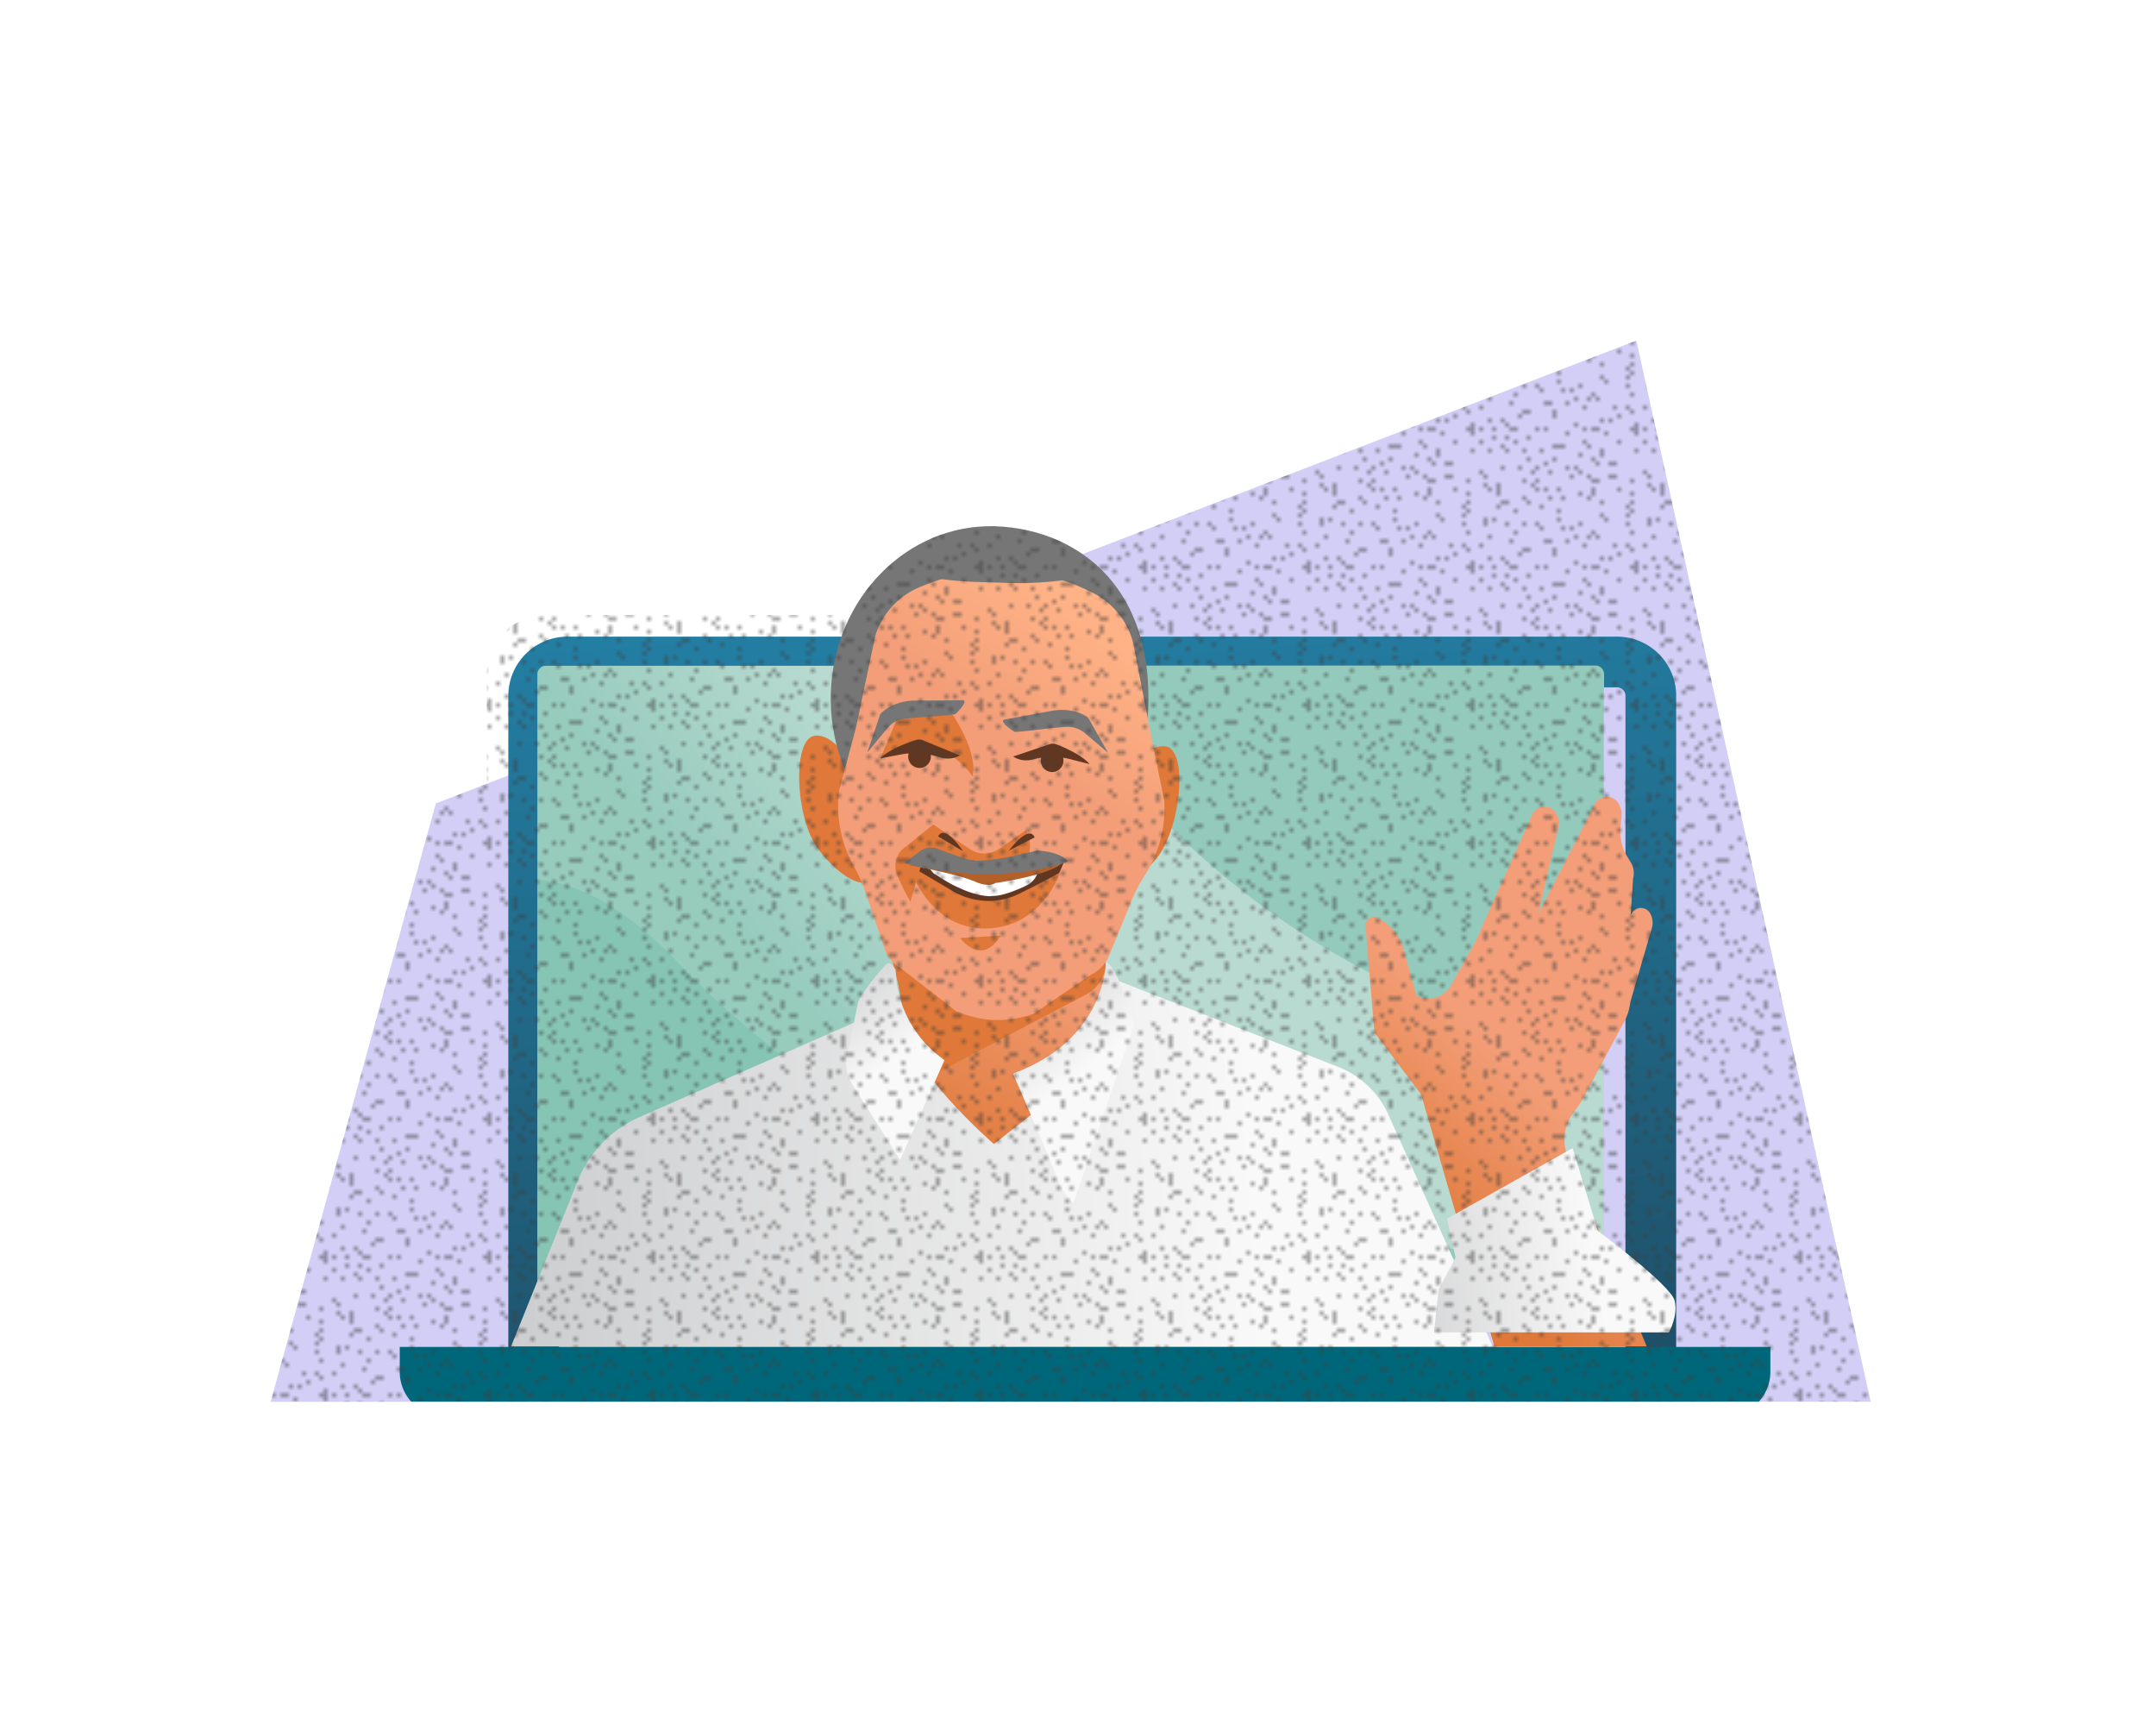 <svg xmlns="http://www.w3.org/2000/svg" viewBox="0 0 150 120" aria-hidden="true"><style></style><defs><linearGradient id="spot-indeed-welcome-6_svg__spot-indeed-welcome-6__paint0_linear" x1="74.491" x2="79.777" y1="40.378" y2="106.948" gradientUnits="userSpaceOnUse"><stop stop-color="#237EA3"></stop><stop offset="1" stop-color="#1D465C"></stop></linearGradient><linearGradient id="spot-indeed-welcome-6_svg__spot-indeed-welcome-6__paint1_linear" x1="74.491" x2="79.777" y1="40.378" y2="106.948" gradientUnits="userSpaceOnUse"><stop stop-color="#237EA3"></stop><stop offset="1" stop-color="#1D465C"></stop></linearGradient><linearGradient id="spot-indeed-welcome-6_svg__spot-indeed-welcome-6__paint2_linear" x1="74.493" x2="94.774" y1="94.856" y2="78.027" gradientUnits="userSpaceOnUse"><stop offset="0.062" stop-color="#75BDAA"></stop><stop offset="0.651" stop-color="#B9DAD0"></stop></linearGradient><linearGradient id="spot-indeed-welcome-6_svg__spot-indeed-welcome-6__paint3_linear" x1="98.845" x2="20.381" y1="91.779" y2="95.708" gradientUnits="userSpaceOnUse"><stop offset="0.152" stop-color="#F9F9F9"></stop><stop offset="1" stop-color="#C0C1C3"></stop></linearGradient><linearGradient id="spot-indeed-welcome-6_svg__spot-indeed-welcome-6__paint4_linear" x1="89.627" x2="142.3" y1="114.799" y2="55.172" gradientUnits="userSpaceOnUse"><stop offset="0.348" stop-color="#DF7838"></stop><stop offset="0.518" stop-color="#F39E78"></stop></linearGradient><linearGradient id="spot-indeed-welcome-6_svg__spot-indeed-welcome-6__paint5_linear" x1="57.53" x2="77.728" y1="89.569" y2="50.137" gradientUnits="userSpaceOnUse"><stop offset="0.264" stop-color="#DF7838"></stop><stop offset="0.624" stop-color="#F39E78"></stop></linearGradient><linearGradient id="spot-indeed-welcome-6_svg__spot-indeed-welcome-6__paint6_linear" x1="63.463" x2="86.567" y1="75.545" y2="44.773" gradientUnits="userSpaceOnUse"><stop offset="0.614" stop-color="#F39E78"></stop><stop offset="0.867" stop-color="#FFB286"></stop></linearGradient><linearGradient id="spot-indeed-welcome-6_svg__spot-indeed-welcome-6__paint7_linear" x1="114.665" x2="89.968" y1="86.266" y2="90.493" gradientUnits="userSpaceOnUse"><stop offset="0.152" stop-color="#F9F9F9"></stop><stop offset="1" stop-color="#C0C1C3"></stop></linearGradient><linearGradient id="spot-indeed-welcome-6_svg__spot-indeed-welcome-6__paint8_linear" x1="77.961" x2="69.393" y1="75.288" y2="64.09" gradientUnits="userSpaceOnUse"><stop offset="0.152" stop-color="#F9F9F9"></stop><stop offset="1" stop-color="#C0C1C3"></stop></linearGradient><linearGradient id="spot-indeed-welcome-6_svg__spot-indeed-welcome-6__paint9_linear" x1="64.931" x2="57.904" y1="73.827" y2="64.731" gradientUnits="userSpaceOnUse"><stop offset="0.152" stop-color="#F9F9F9"></stop><stop offset="1" stop-color="#C0C1C3"></stop></linearGradient><filter id="spot-indeed-welcome-6_svg__spot-indeed-welcome-6__filter0_di" width="82.25" height="56.186" x="33.866" y="42.789" color-interpolation-filters="sRGB" filterUnits="userSpaceOnUse"><feFlood flood-opacity="0" result="BackgroundImageFix"></feFlood><feColorMatrix in="SourceAlpha" values="0 0 0 0 0 0 0 0 0 0 0 0 0 0 0 0 0 0 127 0"></feColorMatrix><feOffset dx="0.5" dy="0.5"></feOffset><feGaussianBlur stdDeviation="0.25"></feGaussianBlur><feColorMatrix values="0 0 0 0 0 0 0 0 0 0 0 0 0 0 0 0 0 0 0.3 0"></feColorMatrix><feBlend in2="BackgroundImageFix" result="effect1_dropShadow"></feBlend><feBlend in="SourceGraphic" in2="effect1_dropShadow" result="shape"></feBlend><feColorMatrix in="SourceAlpha" result="hardAlpha" values="0 0 0 0 0 0 0 0 0 0 0 0 0 0 0 0 0 0 127 0"></feColorMatrix><feOffset dx="1" dy="1"></feOffset><feGaussianBlur stdDeviation="0.5"></feGaussianBlur><feComposite in2="hardAlpha" k2="-1" k3="1" operator="arithmetic"></feComposite><feColorMatrix values="0 0 0 0 0 0 0 0 0 0 0 0 0 0 0 0 0 0 0.3 0"></feColorMatrix><feBlend in2="shape" result="effect2_innerShadow"></feBlend></filter><filter id="spot-indeed-welcome-6_svg__spot-indeed-welcome-6__filter1_d" width="70.292" height="27.923" x="34.555" y="66.746" color-interpolation-filters="sRGB" filterUnits="userSpaceOnUse"><feFlood flood-opacity="0" result="BackgroundImageFix"></feFlood><feColorMatrix in="SourceAlpha" values="0 0 0 0 0 0 0 0 0 0 0 0 0 0 0 0 0 0 127 0"></feColorMatrix><feOffset dx="1" dy="1"></feOffset><feGaussianBlur stdDeviation="0.5"></feGaussianBlur><feColorMatrix values="0 0 0 0 0 0 0 0 0 0 0 0 0 0 0 0 0 0 0.3 0"></feColorMatrix><feBlend in2="BackgroundImageFix" result="effect1_dropShadow"></feBlend><feBlend in="SourceGraphic" in2="effect1_dropShadow" result="shape"></feBlend></filter><filter id="spot-indeed-welcome-6_svg__spot-indeed-welcome-6__filter2_d" width="21.974" height="40.244" x="94.004" y="54.422" color-interpolation-filters="sRGB" filterUnits="userSpaceOnUse"><feFlood flood-opacity="0" result="BackgroundImageFix"></feFlood><feColorMatrix in="SourceAlpha" values="0 0 0 0 0 0 0 0 0 0 0 0 0 0 0 0 0 0 127 0"></feColorMatrix><feOffset dx="1" dy="1"></feOffset><feGaussianBlur stdDeviation="0.5"></feGaussianBlur><feColorMatrix values="0 0 0 0 0 0 0 0 0 0 0 0 0 0 0 0 0 0 0.3 0"></feColorMatrix><feBlend in2="BackgroundImageFix" result="effect1_dropShadow"></feBlend><feBlend in="SourceGraphic" in2="effect1_dropShadow" result="shape"></feBlend></filter><filter id="spot-indeed-welcome-6_svg__spot-indeed-welcome-6__filter3_d" width="24.707" height="33.394" x="57.311" y="38.563" color-interpolation-filters="sRGB" filterUnits="userSpaceOnUse"><feFlood flood-opacity="0" result="BackgroundImageFix"></feFlood><feColorMatrix in="SourceAlpha" values="0 0 0 0 0 0 0 0 0 0 0 0 0 0 0 0 0 0 127 0"></feColorMatrix><feOffset dx="1" dy="1"></feOffset><feGaussianBlur stdDeviation="0.5"></feGaussianBlur><feColorMatrix values="0 0 0 0 0 0 0 0 0 0 0 0 0 0 0 0 0 0 0.3 0"></feColorMatrix><feBlend in2="BackgroundImageFix" result="effect1_dropShadow"></feBlend><feBlend in="SourceGraphic" in2="effect1_dropShadow" result="shape"></feBlend></filter><filter id="spot-indeed-welcome-6_svg__spot-indeed-welcome-6__filter4_di" width="96.36" height="5.821" x="26.811" y="92.7" color-interpolation-filters="sRGB" filterUnits="userSpaceOnUse"><feFlood flood-opacity="0" result="BackgroundImageFix"></feFlood><feColorMatrix in="SourceAlpha" values="0 0 0 0 0 0 0 0 0 0 0 0 0 0 0 0 0 0 127 0"></feColorMatrix><feOffset dx="0.5" dy="0.5"></feOffset><feGaussianBlur stdDeviation="0.25"></feGaussianBlur><feColorMatrix values="0 0 0 0 0 0 0 0 0 0 0 0 0 0 0 0 0 0 0.3 0"></feColorMatrix><feBlend in2="BackgroundImageFix" result="effect1_dropShadow"></feBlend><feBlend in="SourceGraphic" in2="effect1_dropShadow" result="shape"></feBlend><feColorMatrix in="SourceAlpha" result="hardAlpha" values="0 0 0 0 0 0 0 0 0 0 0 0 0 0 0 0 0 0 127 0"></feColorMatrix><feOffset dx="0.5" dy="0.5"></feOffset><feGaussianBlur stdDeviation="0.25"></feGaussianBlur><feComposite in2="hardAlpha" k2="-1" k3="1" operator="arithmetic"></feComposite><feColorMatrix values="0 0 0 0 0 0 0 0 0 0 0 0 0 0 0 0 0 0 0.3 0"></feColorMatrix><feBlend in2="shape" result="effect2_innerShadow"></feBlend></filter><filter id="spot-indeed-welcome-6_svg__spot-indeed-welcome-6__filter5_d" width="116.555" height="96.693" x="16.519" y="12" color-interpolation-filters="sRGB" filterUnits="userSpaceOnUse"><feFlood flood-opacity="0" result="BackgroundImageFix"></feFlood><feColorMatrix in="SourceAlpha" values="0 0 0 0 0 0 0 0 0 0 0 0 0 0 0 0 0 0 127 0"></feColorMatrix><feOffset dy="0.481"></feOffset><feGaussianBlur stdDeviation="0.241"></feGaussianBlur><feColorMatrix values="0 0 0 0 0 0 0 0 0 0 0 0 0 0 0 0 0 0 0.25 0"></feColorMatrix><feBlend in2="BackgroundImageFix" result="effect1_dropShadow"></feBlend><feBlend in="SourceGraphic" in2="effect1_dropShadow" result="shape"></feBlend></filter><clipPath id="spot-indeed-welcome-6_svg__spot-indeed-welcome-6__svgClip"><path xmlns="http://www.w3.org/2000/svg" fill="#767676" d="M30.323 55.888l3.544-1.366v-7.617a4.115 4.115 0 014.115-4.116h21.209c1.955-3.792 5.754-6.31 10.044-6.179 2.111.065 4.266.678 6.08 1.935l38.532-14.854 16.305 73.823h-10.881a3.147 3.147 0 01-.19.006H29.903a2.99 2.99 0 01-.19-.006H18.832l11.491-41.626zm3.661 42.087v-.453.453z"></path></clipPath><pattern id="spot-indeed-welcome-6_svg__spot-indeed-welcome-6__texture" width="38" height="32" x="0" y="0" patternTransform="scale(.3)" patternUnits="userSpaceOnUse"><path d="M10 0h1v1h-1V0zm8 0h1v1h-1V0zm15 0h1v1h-1V0zm10 1h1v1h-1V1zm27 0h1v1h-1V1zM6 1h1v1H6V1zm23 0h1v1h-1V1zm2 0h1v1h-1V1zm25 0h1v1h-1V1zm19 0h1v1h-1V1zM3 1h1v1H3V1zm4 1h1v1H7V2zm16 0h1v1h-1V2zm14 0h1v1h-1V2zm8 0h1v1h-1V2zm8 0h1v1h-1V2zm5 0h1v1h-1V2zm10 0h1v1h-1V2zM1 3h1v1H1V3zm3 0h1v1H4V3zm4 0h2v1H8V3zm6 0h1v1h-1V3zm2 0h1v1h-1V3zm9 0h1v1h-1V3zm2 0h2v1h-2V3zm9 0h2v1h-2V3zm6 1h1v1h-1V4zm8 0h1v1h-1V4zm11 0h1v1h-1V4zm4 0h1v1h-1V4zM21 4h1v1h-1V4zm9 0h1v1h-1V4zm7 0h1v1h-1V4zm9 0h1v1h-1V4zm13 1h1v1h-1V5zm11 0h1v1h-1V5zm4 0h1v1h-1V5zM4 5h1v1H4V5zm3 0h1v1H7V5zm5 0h1v1h-1V5zm28 0h1v1h-1V5zm15 1h2v1h-2V6zm10 0h1v1h-1V6zm10 0h1v1h-1V6zM1 6h1v1H1V6zm8 0h1v1H9V6zm16 0h1v1h-1V6zm8 0h1v1h-1V6zm12 0h1v1h-1V6zm2 1h1v1h-1V7zm3 0h1v1h-1V7zm2 0h1v2h-1V7zm3 0h1v1h-1V7zm4 0h1v1h-1V7zM6 7h1v1H6V7zm12 0h1v1h-1V7zm1 0h2v1h-2V7zm7 0h1v1h-1V7zm3 1h1v2h-1V8zm38 0h1v1h-1V8zm7 0h1v1h-1V8zM3 8h1v1H3V8zm4 0h1v1H7V8zm4 0h1v1h-1V8zm4 0h1v1h-1V8zm9 1h1v1h-1V9zm24 0h1v1h-1V9zm3 0h1v1h-1V9zm2 0h1v1h-1V9zm2 0h1v1h-1V9zm13 0h1v1h-1V9zm2 0h1v1h-1V9zm5 1h1v1h-1v-1zm-57 0h1v1h-1v-1zm9 0h1v1h-1v-1zm39 0h1v1h-1v-1zm5 0h2v1h-2v-1zm6 0h2v1h-2v-1zm-65 0h1v1h-1v-1zm4 1h1v1h-1v-1zm12 0h1v1h-1v-1zm3 0h1v1h-1v-1zm1 0h1v1h-1v-1zm9 0h1v1h-1v-1zm3 0h1v1h-1v-1zm2 0h1v1h-1v-1zm12 1h1v2h-1v-2zm5-1h1v1h-1v-1zM6 12h1v1H6v-1zm4 0h1v1h-1v-1zm4 0h1v1h-1v-1zm7 0h1v1h-1v-1zm2 0h1v1h-1v-1zm31 0h1v1h-1v-1zm12 0h1v1h-1v-1zm11 1h1v1h-1v-1zM1 13h1v1H1v-1zm12 0h1v1h-1v-1zm4 0h1v1h-1v-1zm7 0h1v1h-1v-1zm19 0h1v1h-1v-1zm19 0h1v1h-1v-1zm8 1h1v1h-1v-1zM2 14h1v1H2v-1zm20 0h1v1h-1v-1zm4 0h1v1h-1v-1zm5 0h2v1h-2v-1zm10 0h1v1h-1v-1zm-2-2h1v1h-1v-1zm7 2h1v1h-1v-1zm3 0h1v1h-1v-1zm1 1h2v1h-2v-1zm19 0h1v1h-1v-1zm-58 0h1v1h-1v-1zm3 0h1v1h-1v-1zm13 0h2v1h-2v-1zm9 0h1v1h-1v-1zm1-7h1v1h-1V8zm7 7h1v1h-1v-1zm10 1h1v2h-1v-2zm6 0h1v2h-1v-2zm5-1h2v1h-2v-1zm8 1h1v1h-1v-1zM5 16h1v2H5v-2zm8 0h1v1h-1v-1zm35 1h1v2h-1v-2zm4-1h1v1h-1v-1zm4 0h1v1h-1v-1zM2 16h1v1H2v-1zm17 1h1v1h-1v-1zm8 0h1v2h-1v-2zm6 0h1v1h-1v-1zm28 0h2v1h-2v-1zM3 17h1v1H3v-1zm11 0h1v1h-1v-1zm2 0h1v1h-1v-1zm8 1h1v1h-1v-1zm12 0h1v1h-1v-1zm13 0h1v1h-1v-1zm17 0h1v1h-1v-1zm2 0h2v1h-2v-1zm8 0h2v1h-2v-1zM5 18h1v1H5v-1zm6 1h1v1h-1v-1zm15 0h1v1h-1v-1zm32 0h1v1h-1v-1zm2 0h1v1h-1v-1zm13 0h1v1h-1v-1zm-56 0h1v1h-1v-1zm3 0h1v1h-1v-1zm9 1h1v1h-1v-1zm7 0h1v1h-1v-1zm6 0h1v1h-1v-1zm20 0h1v1h-1v-1zm3 0h1v1h-1v-1zm11 0h1v1h-1v-1zM6 20h2v1H6v-1zm6 0h1v1h-1v-1zm23 1h1v1h-1v-1zm11 0h1v1h-1v-1zm7 0h1v1h-1v-1zm11 0h1v1h-1v-1zm7 0h1v1h-1v-1zM5 21h1v1H5v-1zm10 0h1v1h-1v-1zm4 1h1v1h-1v-1zm17 0h1v1h-1v-1zm3 0h1v1h-1v-1zm3 0h1v1h-1v-1zm34 0h1v1h-1v-1zM9 22h1v1H9v-1zm43 0h1v1h-1v-1zm8 0h1v1h-1v-1zm1 1h1v1h-1v-1zm3 0h1v1h-1v-1zm4 0h1v1h-1v-1zM2 24h1v2H2v-2zm27-1h1v1h-1v-1zm6 0h1v1h-1v-1zm5 0h2v1h-2v-1zm6 0h1v1h-1v-1zm11 0h1v1h-1v-1zm15 1h1v1h-1v-1zM4 24h1v1H4v-1zm15 0h1v1h-1v-1zm11 0h1v1h-1v-1zm9 0h1v1h-1v-1zm29 0h1v1h-1v-1zM7 25h1v1H7v-1zm4 0h1v1h-1v-1zm3 0h1v1h-1v-1zm10 0h1v1h-1v-1zm11 0h1v1h-1v-1zm8 1h1v2h-1v-2zm18-1h2v1h-2v-1zm9 0h1v1h-1v-1zm5 0h1v1h-1v-1zm2 1h1v1h-1v-1zm-62 0h1v1h-1v-1zm5 0h1v1h-1v-1zm2 0h1v1h-1v-1zm24 0h1v1h-1v-1zm12 0h1v1h-1v-1zm3 0h1v1h-1v-1zm7 1h1v1h-1v-1zm3 0h1v1h-1v-1zM9 27h1v1H9v-1zm18 0h1v1h-1v-1zm9 0h1v1h-1v-1zm3 0h2v1h-2v-1zm10 0h1v1h-1v-1zm3 1h1v1h-1v-1zm5 0h1v1h-1v-1zm12 0h1v1h-1v-1zm7 0h2v1h-2v-1zM3 28h1v1H3v-1zm20 0h1v1h-1v-1zm3 0h1v1h-1v-1zm2 0h1v1h-1v-1zm19 1h1v1h-1v-1zm13 0h1v1h-1v-1zm1 0h1v1h-1v-1zm10 0h1v1h-1v-1zM8 29h1v1H8v-1zm8 0h2v1h-2v-1zm5 0h1v1h-1v-1zm4 1h1v1h-1v-1zm7 0h1v1h-1v-1zm3 0h1v1h-1v-1zm3 0h1v1h-1v-1zm3 0h1v1h-1v-1zm4 1h1v2h-1v-2zm8 0h1v2h-1v-2zm2-1h1v1h-1v-1zm14 0h1v1h-1v-1zM1 30h1v1H1v-1zm10 1h1v1h-1v-1z" fill-rule="evenodd" clip-rule="evenodd" fill="#404040"></path><path d="M11 31h2v1h-2v-1zm7 0h1v1h-1v-1zm18 0h1v1h-1v-1zm6 0h1v1h-1v-1zm5 0h1v1h-1v-1zm12 1h1v1h-1v-1zm4 0h1v1h-1v-1z" fill-rule="evenodd" clip-rule="evenodd" fill="#404040"></path><path d="M63 32h2v1h-2v-1zm9 0h1v1h-1v-1zm5 0h1v1h-1v-1zM8 33h1v2H8v-2zm11-1h1v1h-1v-1zm23 0h1v1h-1v-1zm31 1h1v1h-1v-1zm-49 0h1v1h-1v-1zm6 0h1v1h-1v-1zm13 0h1v1h-1v-1zm6 0h1v1h-1v-1zm4 0h1v1h-1v-1zm18 0h1v1h-1v-1zm-46 1h1v2h-1v-2zm10 0h1v1h-1v-1zm15 0h1v1h-1v-1zm12 0h1v1h-1v-1zm-52 0h1v1h-1v-1zm4 1h1v2h-1v-2zm17-1h1v1h-1v-1zm8 0h1v1h-1v-1zm12 0h1v1h-1v-1zm6 1h1v2h-1v-2zm4-1h1v1h-1v-1zm8 1h1v2h-1v-2zm3 0h1v1h-1v-1zm4 0h1v1h-1v-1zm-64 0h1v1h-1v-1zm10 0h1v1h-1v-1zm2 0h1v1h-1v-1zm40 1h1v1h-1v-1zm-19 0h1v1h-1v-1zm4 0h1v1h-1v-1zm3 0h1v1h-1v-1zm14 0h1v1h-1v-1zm8 0h1v1h-1v-1zM2 37h1v1H2v-1zm31 0h1v1h-1v-1zm2 0h1v1h-1v-1zm4 0h1v1h-1v-1zm25 0h1v1h-1v-1zm7 0h1v1h-1v-1zM5 37h1v1H5v-1zm6 0h1v1h-1v-1zm4 2h1v2h-1v-2zm30-1h1v1h-1v-1zm6 0h2v1h-2v-1zm12 0h1v1h-1v-1zm4 0h1v1h-1v-1zm5 0h1v1h-1v-1zm4 0h1v1h-1v-1zM7 38h1v1H7v-1zm6 1h1v1h-1v-1zm5 0h1v1h-1v-1zm4 0h1v1h-1v-1zm4 0h1v1h-1v-1zm5 0h1v1h-1v-1zm1 0h1v1h-1v-1zm18 1h1v2h-1v-2zm8-1h2v1h-2v-1zm-30 1h1v1h-1v-1zm10 0h1v1h-1v-1zm1 0h1v1h-1v-1zm3 0h1v1h-1v-1zm12 0h1v1h-1v-1zm2 0h1v1h-1v-1zm12 1h1v1h-1v-1zm-58 0h1v1h-1v-1zm15 0h1v1h-1v-1zm7 0h1v1h-1v-1zm2 0h1v1h-1v-1zm4 0h1v1h-1v-1zm15 0h1v1h-1v-1zm2 0h1v1h-1v-1zM2 42h1v1H2v-1zm11 0h1v1h-1v-1zm7 1h1v2h-1v-2zm2-1h1v1h-1v-1zm8 0h1v1h-1v-1zm3 0h1v1h-1v-1zm14 0h1v1h-1v-1zm9 0h1v1h-1v-1zm10 0h1v1h-1v-1zm5 1h1v1h-1v-1zm3 0h1v1h-1v-1zM4 43h1v1H4v-1zm19 0h1v1h-1v-1zm11 0h1v1h-1v-1zm4 0h1v1h-1v-1zm2 0h1v1h-1v-1zm18 1h1v1h-1v-1zm2 0h2v1h-2v-1zm7 0h1v1h-1v-1zm6 0h1v1h-1v-1zM8 44h1v1H8v-1zm4 0h3v1h-3v-1zm6 0h1v1h-1v-1zm10 1h1v1h-1v-1zm9 0h1v1h-1v-1zm10 0h1v2h-1v-2zm2 0h1v1h-1v-1zm6 0h1v1h-1v-1zm22 0h1v1h-1v-1zM1 45h1v1H1v-1z" fill-rule="evenodd" clip-rule="evenodd" fill="#404040"></path><path d="M28 45h1v1h-1v-1zm29 0h1v1h-1v-1zm2 1h1v1h-1v-1zm-43 0h2v1h-2v-1zm4 0h1v1h-1v-1zm3 0h1v1h-1v-1zm11 0h1v1h-1v-1zm7 1h1v2h-1v-2zm1 0h2v2h-1v-1h-1v-1zm20-1h1v1h-1v-1zm5 1h1v1h-1v-1zm6 0h2v2h-1v-1h-1v-1zM4 47h1v1H4v-1zm22 0h1v1h-1v-1zm11 0h2v1h-2v-1zm11 0h1v1h-1v-1zm3 0h1v1h-1v-1zm12 1h1v1h-1v-1zm3 0h1v1h-1v-1zM6 48h1v1H6v-1zm3 0h2v1H9v-1zm10 0h1v1h-1v-1zm11 0h1v1h-1v-1zm1 1h1v1h-1v-1zm6 0h1v1h-1v-1zm14 0h1v2h-1v-2zm4 0h1v1h-1v-1zM3 49h1v1H3v-1zm5 0h1v1H8v-1zm5 0h1v1h-1v-1zm4 0h1v1h-1v-1zm4 0h1v1h-1v-1zm23 1h1v1h-1v-1zm10 0h1v1h-1v-1zm13 0h1v1h-1v-1zm3 0h1v1h-1v-1zm-60 0h1v1h-1v-1zm19 1h1v2h-1v-2zm9-1h1v1h-1v-1zm14 0h1v1h-1v-1zm17 1h1v1h-1v-1zm-49 1h1v2h-1v-2zm8-1h1v1h-1v-1zm6 0h1v1h-1v-1zm7 0h1v1h-1v-1zm7 0h1v1h-1v-1zm9 1h1v2h-1v-2zm6-1h1v1h-1v-1zM8 52h1v1H8v-1zm15 0h1v1h-1v-1zm17 0h1v1h-1v-1zm4 0h1v1h-1v-1zm16 0h1v1h-1v-1zm13 0h1v1h-1v-1zm4 1h1v1h-1v-1zM2 53h1v1H2v-1zm3 0h1v1H5v-1zm4 0h1v1H9v-1zm6 0h1v1h-1v-1zm16 0h1v1h-1v-1zm8 0h1v1h-1v-1zm8 0h1v1h-1v-1zm11 1h1v1h-1v-1zm16 0h1v1h-1v-1zM6 54h1v1H6v-1zm10 0h1v1h-1v-1zm21 0h1v1h-1v-1zm8 0h1v1h-1v-1zm20 0h1v1h-1v-1zM8 55h1v1H8v-1zm3 2h1v1h-1v-1zm1-2h1v1h-1v-1zm9 0h1v1h-1v-1zm8 0h1v1h-1v-1zm3 0h1v2h-1v-2zm2 0h1v1h-1v-1zm20 0h1v2h-1v-2zM4 55h1v1H4v-1zm11 0h1v1h-1v-1zm29 0h1v1h-1v-1zm31 1h1v2h-1v-2zM3 56h1v1H3v-1zm-1 2h1v1H2v-1zm3-2h1v1H5v-1zm2 2h1v1H7v-1zm0-2h1v1H7v-1zm12 0h1v1h-1v-1zm2 0h1v1h-1v-1zm6 0h1v1h-1v-1zm3 1h1v1h-1v-1zm9 0h2v1h-2v-1zm4 0h1v1h-1v-1zm8 0h1v1h-1v-1zm3 0h1v1h-1v-1zm19 0h1v1h-1v-1zm-57 1h1v1h-1v-1zm6 0h1v1h-1v-1zm26 0h1v1h-1v-1zm15 0h1v1h-1v-1zm2 0h1v1h-1v-1zm-48 0h1v1h-1v-1zm17 0h1v1h-1v-1zm10 0h1v1h-1v-1zm6 1h1v1h-1v-1zm7 0h1v1h-1v-1zm2 0h1v1h-1v-1zm3 0h1v1h-1v-1zm5 0h1v1h-1v-1zm8 0h1v1h-1v-1z" fill-rule="evenodd" clip-rule="evenodd" fill="#404040"></path></pattern></defs><g id="spot-indeed-welcome-6_svg__spot-indeed-welcome-6__Group" clip-path="url(#spot-indeed-welcome-6_svg__spot-indeed-welcome-6__svgClip)"><path id="spot-indeed-welcome-6_svg__spot-indeed-welcome-6__Vector" fill="#D2CEF6" d="M30.322 55.89l83.524-32.198 16.304 73.823H18.83L30.323 55.89z"></path><g id="spot-indeed-welcome-6_svg__spot-indeed-welcome-6__Subtract" filter="url(#spot-indeed-welcome-6_svg__spot-indeed-welcome-6__filter0_di)"><path fill="url(#spot-indeed-welcome-6_svg__spot-indeed-welcome-6__paint0_linear)" d="M33.983 97.975v-.453.453z"></path><path fill="url(#spot-indeed-welcome-6_svg__spot-indeed-welcome-6__paint1_linear)" d="M33.891 92.701h3.503V46.905c0-.325.263-.588.587-.588H111c.325 0 .588.263.588.587v45.797h3.528V46.905A4.116 4.116 0 00111 42.788H37.981a4.115 4.115 0 00-4.115 4.115v45.1c0 .077.006.228.016.46l.009.237z"></path></g><g id="spot-indeed-welcome-6_svg__spot-indeed-welcome-6__Subtract_2"><path fill="#B9DAD0" d="M37.981 46.316H111c.325 0 .588.264.588.588v45.797H37.393V46.904c0-.324.264-.588.588-.588z"></path><path fill="url(#spot-indeed-welcome-6_svg__spot-indeed-welcome-6__paint2_linear)" fill-opacity="0.5" d="M37.981 46.316H111c.325 0 .588.264.588.588v45.797H37.393V46.904c0-.324.264-.588.588-.588z"></path></g><path id="spot-indeed-welcome-6_svg__spot-indeed-welcome-6__Union" fill="#7BC0AE" fill-opacity="0.6" d="M110.994 46.288H72.991a44.057 44.057 0 004.488 6.831 51.688 51.688 0 004.045 4.526 50.713 50.713 0 003.417 3.12c.237.205.479.401.724.6l.104.085.18.144c.06.048.12.096.182.143.081.07.163.135.249.2.249.192.498.386.75.579.372.28.748.556 1.128.831l.029.02.03.021a57.315 57.315 0 007.791 4.704l.146.073c.312.159.624.31.936.457.375.179.753.348 1.129.517l.166.075c.29.128.579.251.868.374a51.864 51.864 0 004.209 1.58c.133.048.265.09.398.131l.199.063a46.65 46.65 0 002.322.668 46.073 46.073 0 005.1 1.029V46.876a.588.588 0 00-.587-.588zm.601 46.415V87.3c-2.616-.182-5.435-.27-8.41-.362l-.385-.012-.459-.016h-.003c-1.143-.04-2.309-.081-3.493-.129l-.352-.015a36.29 36.29 0 00-.372-.017c-.736-.03-1.48-.07-2.228-.11l-.062-.003a135.035 135.035 0 01-2.84-.18l-.233-.019a112.89 112.89 0 01-6.787-.692 121.083 121.083 0 01-2.068-.3l-.308-.048a84.625 84.625 0 01-4.896-.937c-4.322-.964-8.702-2.34-13.042-4.322a41.533 41.533 0 01-1.317-.62 58.63 58.63 0 01-4.715-2.566l-.157-.094a31.749 31.749 0 01-.676-.417 63.737 63.737 0 01-1.172-.756 52.34 52.34 0 01-2.031-1.402.608.608 0 01-.056-.038l-.03-.021a13.039 13.039 0 01-.282-.205l-.121-.09a38.423 38.423 0 01-.536-.4.064.064 0 01-.016-.011l-.005-.005a40.705 40.705 0 01-1.045-.807l-.032-.025-.136-.109-.122-.097a48.173 48.173 0 01-1.05-.858 57.716 57.716 0 01-2.466-2.18c-.208-.195-.416-.39-.624-.59-.235-.225-.47-.452-.706-.682a29.737 29.737 0 01-.38-.376l-.15-.15c-.244-.248-.488-.497-.733-.75a28.252 28.252 0 00-.728-.738 1.94 1.94 0 00-.095-.09 22.965 22.965 0 00-1.159-1.064 18.023 18.023 0 00-.439-.371l-.09-.075a6.007 6.007 0 01-.09-.074c-1.078-.878-2.127-1.57-3.141-2.087-.349-.18-.697-.339-1.04-.48l-.128-.048c-.11-.042-.218-.084-.325-.123a9.764 9.764 0 00-2.308-.539h-.005l-.15-.014v31.517h74.194z"></path><g id="spot-indeed-welcome-6_svg__spot-indeed-welcome-6__Subtract_3" filter="url(#spot-indeed-welcome-6_svg__spot-indeed-welcome-6__filter1_d)"><path fill="url(#spot-indeed-welcome-6_svg__spot-indeed-welcome-6__paint3_linear)" d="M92.09 73.213l-16.54-6.467-13.668 1.87-18.398 8.099a8.168 8.168 0 00-4.283 4.422l-4.646 11.532h68.292l-7.246-16.117a6.405 6.405 0 00-3.51-3.34z"></path></g><g id="spot-indeed-welcome-6_svg__spot-indeed-welcome-6__Subtract_4" filter="url(#spot-indeed-welcome-6_svg__spot-indeed-welcome-6__filter2_d)"><path fill="url(#spot-indeed-welcome-6_svg__spot-indeed-welcome-6__paint4_linear)" d="M96.665 65.06a3.455 3.455 0 00-1.83-2.199.581.581 0 00-.828.578l.617 7.386 3.245 4.3 5.103 17.54h10.597l-5.492-13.218a3.062 3.062 0 01.394-3.03c.244-.32.496-.679.72-1.096l2.923-5.468c.169-.376.271-.766.316-1.156l1.5-5.152a1.33 1.33 0 00-.133-1.023.727.727 0 00-1.221-.054l-.125.175.168-2.528a1.43 1.43 0 00-.159-1.119l-.251-.413a3.291 3.291 0 01-.464-2.018l.066-.71c.016-.173.011-.35-.027-.52-.257-1.153-1.472-1.138-1.827-.38l-3.935 7.626 1.401-6.077a1.217 1.217 0 00-.153-.931c-.456-.702-1.372-.563-1.66.08l-4.02 8.977-1.562 2.77a1.797 1.797 0 01-2.486.86l-.877-3.2z"></path></g><path id="spot-indeed-welcome-6_svg__spot-indeed-welcome-6__Union_2" fill="#DF7838" d="M56.668 51.181c1.575-.241 3.2 2.913 3.2 2.913l.975 6.796c-.499 1.167-2.327.274-3.92-1.828-1.592-2.101-1.83-7.639-.255-7.88zm24.476.751c-1.556-.337-3.372 2.712-3.372 2.712l-1.39 6.723c.426 1.195 2.308.416 4.026-1.584 1.717-2 2.294-7.513.736-7.85z"></path><path id="spot-indeed-welcome-6_svg__spot-indeed-welcome-6__Vector_2" fill="url(#spot-indeed-welcome-6_svg__spot-indeed-welcome-6__paint5_linear)" d="M61.07 63.85s1.663 3.993 1.757 7.164c.094 3.17 6.32 8.574 6.32 8.574l8.059-6.335s-.633-7.41 0-10.785c.633-3.376-16.136 1.383-16.136 1.383z"></path><path id="spot-indeed-welcome-6_svg__spot-indeed-welcome-6__Vector_3" fill="#DF7838" d="M62.115 63.562c-.655.175-1.045.286-1.045.286s1.535 3.686 1.738 6.787l.002.036c.007.111.013.222.016.33v.01a3.006 3.006 0 00.058.498l.008.04c.016.075.034.148.055.222a3.644 3.644 0 00.086.261l.006.013c.028.075.06.15.092.224.003.007.005.013.01.02.034.074.07.147.107.22l.017.032c.038.071.078.142.12.212l.02.03a5.447 5.447 0 00.146.227c.1.148.21.292.325.433l.014.018c.056.068.114.136.172.202.007.006.012.014.018.02a6.936 6.936 0 00.192.208 10.182 10.182 0 00.846.785l10.414-5.481a2.535 2.535 0 001.246-1.38l.145-.386.001-.374c-.009-1.699.056-3.399.28-4.593.538-2.859-11.433.126-15.088 1.1z"></path><path id="spot-indeed-welcome-6_svg__spot-indeed-welcome-6__Vector_4" fill="#767676" d="M68.504 60.48c-6.112-.188-10.904-5.683-10.7-12.274.202-6.591 5.32-11.783 11.432-11.596 6.112.188 12.588 4.968 10.124 16.674"></path><g id="spot-indeed-welcome-6_svg__spot-indeed-welcome-6__Vector_5" filter="url(#spot-indeed-welcome-6_svg__spot-indeed-welcome-6__filter3_d)"><path fill="url(#spot-indeed-welcome-6_svg__spot-indeed-welcome-6__paint6_linear)" d="M80 54.698l-.9-4.425-1.256-6.525a5.421 5.421 0 00-2.847-3.527c-1.263-.627-2.98-1.28-4.982-1.54l.146.006c-.335-.026-.812-.097-1.138-.098a24.886 24.886 0 00-.844-.026c-2.014.135-3.918.74-5.217 1.29a5.42 5.42 0 00-3.058 3.346l-1.356 6.445-1.17 4.361a8.606 8.606 0 001.042 5.284c.321.565.581 1.162.79 1.776l1.345 3.952c.2.589.616 1.08 1.166 1.373l3.81 2.965c.481.2.943.34 1.377.434.364.084.801.15 1.302.164.501.016.943-.022 1.31-.084a8.033 8.033 0 001.402-.349l3.984-2.725a2.45 2.45 0 001.246-1.299l1.585-3.862a10.2 10.2 0 01.898-1.725A8.59 8.59 0 0080 54.698z"></path></g><path id="spot-indeed-welcome-6_svg__spot-indeed-welcome-6__Vector_6" fill="#623721" d="M74.018 59.934s-.362 1.156-.96 1.686c-.6.53-5.864 1.638-5.864 1.638l-2.058-1.109-1.104-.97s-.214-.13-.797-.99l2.718.51 2.726-.003 4.291-.691 1.048-.071z"></path><path id="spot-indeed-welcome-6_svg__spot-indeed-welcome-6__Union_3" fill="#DF7838" d="M66.152 49.531s1.936 2.71 1.5 4.472c0 0-.663-1.14-2.672-2.189l-3.726.943 1.123-2.676 3.775-.55zm-1.22 7.824l-1.867 1.509a1.62 1.62 0 00-.644 2.007c.228.54.534 1.192.917 1.845l.738-2.482 6.826.367.335-.457c.513-.7.564-1.64.13-2.39l-1.826 1.284a1.837 1.837 0 01-2.084.02l-2.525-1.703z"></path><path id="spot-indeed-welcome-6_svg__spot-indeed-welcome-6__Vector_7" fill="#fff" d="M70.646 60.484l-3.046.74s-2.948-1.542-3.014-1.066c-.035.253.165.314.355.588l.655.411c.905.569 2.184 1.155 3.253 1.188l.378-.024c.65-.042 1.641-.452 2.21-.735a1.49 1.49 0 00.67-.664l.409-.635-1.87.197z"></path><path id="spot-indeed-welcome-6_svg__spot-indeed-welcome-6__Vector_8" fill="#B4602B" d="M63.234 60.185s3.348.592 4.62 1.152c.979.431 1.386.094 1.386.094s3.977-.547 4.779-1.5l-.98.087a7.398 7.398 0 01-2.205-.134l-.949-.203a.575.575 0 00-.332.08l-.113.066c-.5.293-1.1.5-1.569.159l-.045-.11c-.122-.088-.228-.019-.378 0 0 0-1.526.087-2.29.15l-1.924.159z"></path><path id="spot-indeed-welcome-6_svg__spot-indeed-welcome-6__Union_4" fill="#623721" d="M66.793 52.545c-.122-.035-1.917-.773-2.575-1.045a.721.721 0 00-.497-.02c-.562.18-1.895.656-2.467 1.277l1.389-.267c.19-.037.382-.063.575-.078a.79.79 0 00.755 1.011.788.788 0 00.778-.913c.155.032.308.072.46.118l.22.068a1.74 1.74 0 001.362-.151zm3.69.078c.118-.025 1.835-.612 2.508-.842l.03-.01a.692.692 0 01.48.01c.53.206 1.783.743 2.298 1.372l-1.32-.337a5.103 5.103 0 00-.517-.105.79.79 0 01-.76.996.788.788 0 01-.76-.996 5.18 5.18 0 00-.44.086l-.215.052a1.676 1.676 0 01-1.304-.226zm-.291 6.549s1.385-1.868 1.792-.917l-1.792.917zm-3.19.043s-1.268-1.949-1.732-1.026l1.732 1.026z"></path><path id="spot-indeed-welcome-6_svg__spot-indeed-welcome-6__Union_5" fill="#DF7838" d="M68.468 64.587c3.988.04 5.29-3.902 5.29-3.902-.732.434-2.016 1.077-2.813 1.47a4.894 4.894 0 01-2.129.52h-.034a4.979 4.979 0 01-2.531-.707l-3.017-1.784s1.245 4.363 5.233 4.403zm-1.663.662l2.812-.155c-1.346 2.16-2.753.236-2.81.157l-.002-.002z"></path><path id="spot-indeed-welcome-6_svg__spot-indeed-welcome-6__Vector_9" fill="#767676" d="M62.965 39.85l1.452.263a23.85 23.85 0 003.525.37l2.216.069a23.992 23.992 0 004.102-.227l.74-.106-4.06-2.526-2.694-.495-1.617-.05-3.664 2.702z"></path><path id="spot-indeed-welcome-6_svg__spot-indeed-welcome-6__Vector_10" fill="url(#spot-indeed-welcome-6_svg__spot-indeed-welcome-6__paint7_linear)" d="M100.673 84.777l8.737-4.906 1.757 5.752s5.089 3.788 5.344 4.86c.256 1.072-.401 2.204-.401 2.204H99.766l.327-2.996 1.176-2.209-.596-2.705z"></path><path id="spot-indeed-welcome-6_svg__spot-indeed-welcome-6__Vector_11" fill="url(#spot-indeed-welcome-6_svg__spot-indeed-welcome-6__paint8_linear)" d="M76.939 66.93s.03 5.38-6.458 7.751c0 0 2.22 5.099 3.127 7.426.235.6.61 1.135 1.08 1.574l4.23-12.47c-.002 0-1.195-4.116-1.98-4.281z"></path><path id="spot-indeed-welcome-6_svg__spot-indeed-welcome-6__Vector_12" fill="url(#spot-indeed-welcome-6_svg__spot-indeed-welcome-6__paint9_linear)" d="M65.707 73.755l-3.084 6.939-3.333-5.261a2.7 2.7 0 01-.363-1.994l.75-3.606c.143-.69 1.739-2.495 1.739-2.495.413-.47.434-.469.826.02l.072.09a7.84 7.84 0 002.96 5.964l.433.343z"></path><path id="spot-indeed-welcome-6_svg__spot-indeed-welcome-6__Union_6" fill="#767676" d="M66.46 49.68c-.21.056-.85.103-1.578.156-.7.05-1.481.108-2.037.184a1.69 1.69 0 00-1.068.596l-1.44 1.735.874-2.578c.004-.078.112-.195.273-.322.58-.46 1.367-.71 2.155-.715l3.208-.022c.754-.103-.388.967-.388.967zm5.71 1.086a41.55 41.55 0 011.99-.2 1.88 1.88 0 011.336.446l1.603 1.364-1.346-2.365c-.018-.077-.147-.17-.328-.266-.655-.341-1.476-.439-2.25-.296l-3.157.585c-.758.042.565.877.565.877.215.014.856-.06 1.587-.145zm.016 8.405l-2.304.511s-1.499.22-2.057.197c-.385-.016-1.774-.523-2.605-.837a1.262 1.262 0 00-1.197.167l-1.115.826c6.712 1.782 11.403-.103 11.403-.103-.572-.72-2.125-.761-2.125-.761z"></path><g id="spot-indeed-welcome-6_svg__spot-indeed-welcome-6__Rectangle_20705" filter="url(#spot-indeed-welcome-6_svg__spot-indeed-welcome-6__filter4_di)"><path fill="#00677A" d="M26.811 92.7h95.36v1.73a3.09 3.09 0 01-3.091 3.091H29.902a3.09 3.09 0 01-3.091-3.09V92.7z"></path></g><path fill="url(#spot-indeed-welcome-6_svg__spot-indeed-welcome-6__texture)" d="M30.323 55.888l3.544-1.366v-7.617a4.115 4.115 0 014.115-4.116h21.209c1.955-3.792 5.754-6.31 10.044-6.179 2.111.065 4.266.678 6.08 1.935l38.532-14.854 16.305 73.823h-10.881a3.147 3.147 0 01-.19.006H29.903a2.99 2.99 0 01-.19-.006H18.832l11.491-41.626zm3.661 42.087v-.453.453z" opacity="0.45" style="mix-blend-mode: overlay;"></path></g></svg>
